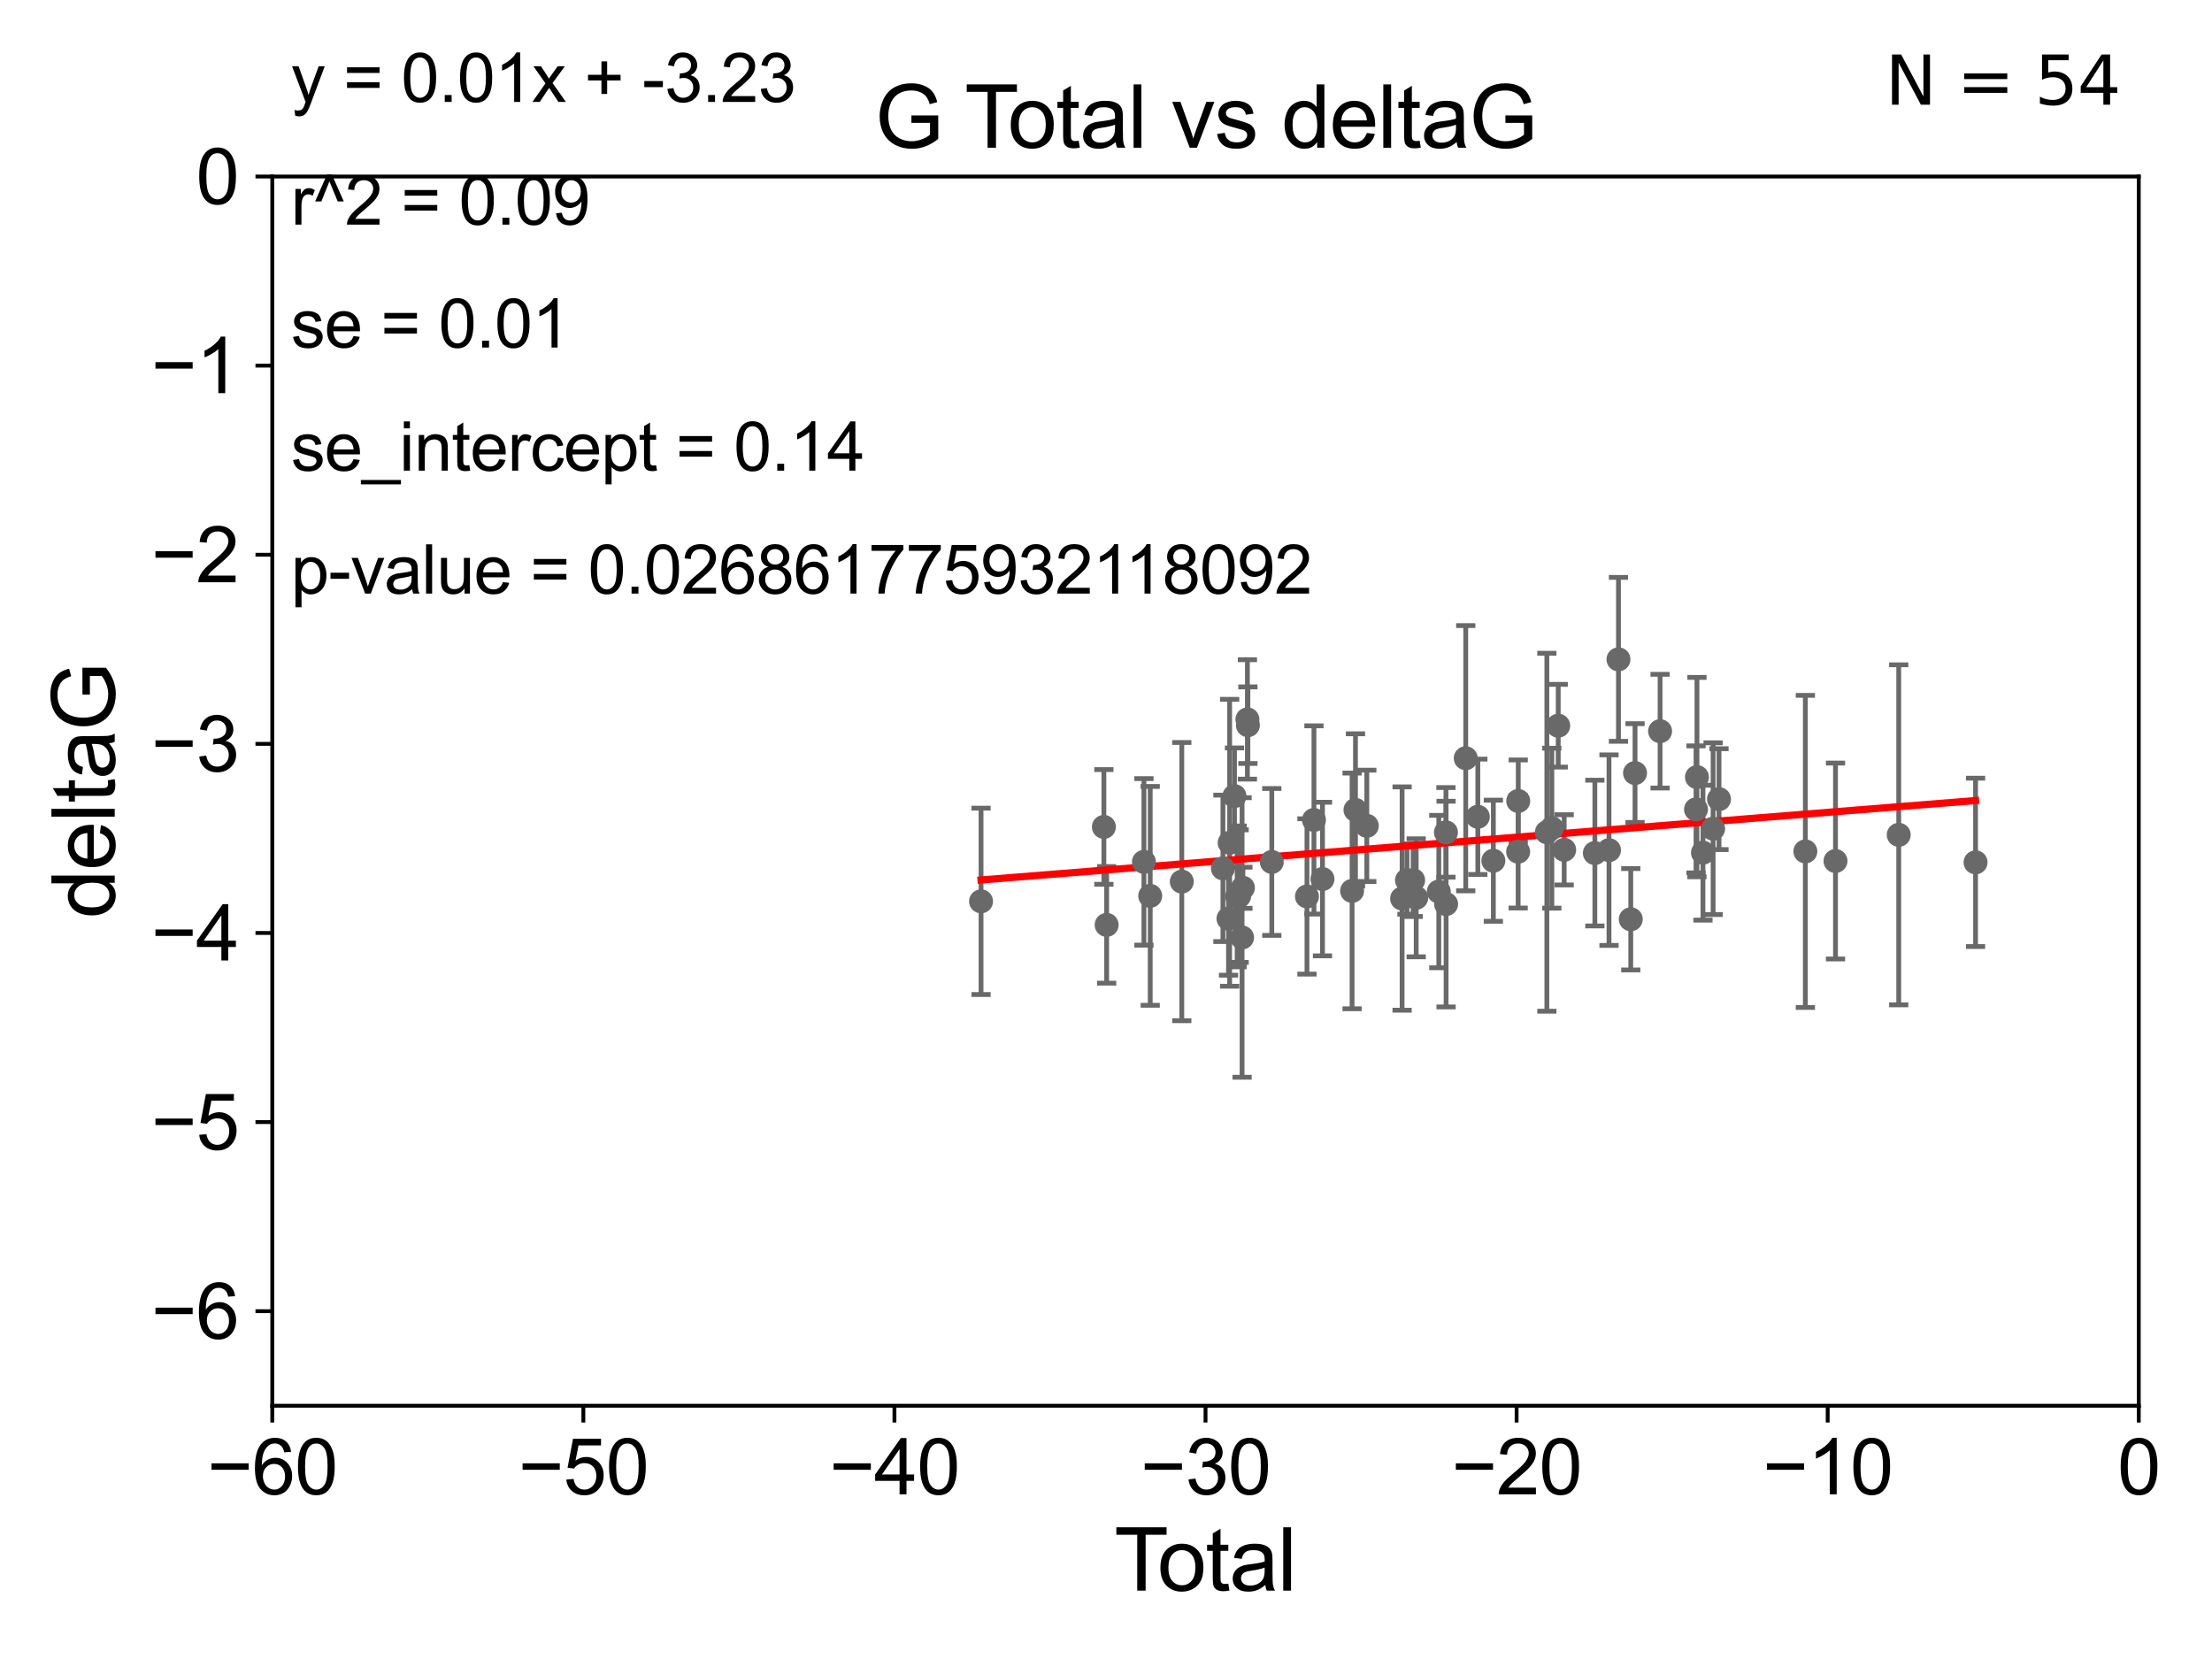 <?xml version="1.0" encoding="utf-8" standalone="no"?>
<!DOCTYPE svg PUBLIC "-//W3C//DTD SVG 1.1//EN"
  "http://www.w3.org/Graphics/SVG/1.1/DTD/svg11.dtd">
<svg xmlns:xlink="http://www.w3.org/1999/xlink" width="460.8pt" height="345.6pt" viewBox="0 0 460.8 345.6" xmlns="http://www.w3.org/2000/svg" version="1.1">
 <defs>
  <style type="text/css">*{stroke-linejoin: round; stroke-linecap: butt}</style>
 </defs>
 <g id="figure_1">
  <g id="patch_1">
   <path d="M 0 345.6 
L 460.8 345.6 
L 460.8 0 
L 0 0 
z
" style="fill: #ffffff"/>
  </g>
  <g id="axes_1">
   <g id="patch_2">
    <path d="M 56.72 292.84 
L 445.545 292.84 
L 445.545 36.775 
L 56.72 36.775 
z
" style="fill: #ffffff"/>
   </g>
   <g id="PathCollection_1">
    <defs>
     <path id="m1740d492c6" d="M 0 1.118 
C 0.297 1.118 0.581 1 0.791 0.791 
C 1 0.581 1.118 0.297 1.118 0 
C 1.118 -0.297 1 -0.581 0.791 -0.791 
C 0.581 -1 0.297 -1.118 0 -1.118 
C -0.297 -1.118 -0.581 -1 -0.791 -0.791 
C -1 -0.581 -1.118 -0.297 -1.118 0 
C -1.118 0.297 -1 0.581 -0.791 0.791 
C -0.581 1 -0.297 1.118 0 1.118 
z
" style="stroke: #696969"/>
    </defs>
    <g clip-path="url(#p1ca3b1aceb)">
     <use xlink:href="#m1740d492c6" x="204.37" y="187.766" style="fill: #696969; stroke: #696969"/>
     <use xlink:href="#m1740d492c6" x="229.96" y="172.264" style="fill: #696969; stroke: #696969"/>
     <use xlink:href="#m1740d492c6" x="230.535" y="192.668" style="fill: #696969; stroke: #696969"/>
     <use xlink:href="#m1740d492c6" x="238.304" y="179.547" style="fill: #696969; stroke: #696969"/>
     <use xlink:href="#m1740d492c6" x="239.612" y="186.627" style="fill: #696969; stroke: #696969"/>
     <use xlink:href="#m1740d492c6" x="246.19" y="183.656" style="fill: #696969; stroke: #696969"/>
     <use xlink:href="#m1740d492c6" x="254.758" y="180.894" style="fill: #696969; stroke: #696969"/>
     <use xlink:href="#m1740d492c6" x="255.922" y="191.362" style="fill: #696969; stroke: #696969"/>
     <use xlink:href="#m1740d492c6" x="256.159" y="175.566" style="fill: #696969; stroke: #696969"/>
     <use xlink:href="#m1740d492c6" x="257.165" y="165.842" style="fill: #696969; stroke: #696969"/>
     <use xlink:href="#m1740d492c6" x="257.72" y="186.741" style="fill: #696969; stroke: #696969"/>
     <use xlink:href="#m1740d492c6" x="258.137" y="186.675" style="fill: #696969; stroke: #696969"/>
     <use xlink:href="#m1740d492c6" x="258.748" y="195.295" style="fill: #696969; stroke: #696969"/>
     <use xlink:href="#m1740d492c6" x="258.923" y="184.94" style="fill: #696969; stroke: #696969"/>
     <use xlink:href="#m1740d492c6" x="259.859" y="149.865" style="fill: #696969; stroke: #696969"/>
     <use xlink:href="#m1740d492c6" x="259.962" y="151.072" style="fill: #696969; stroke: #696969"/>
     <use xlink:href="#m1740d492c6" x="264.938" y="179.561" style="fill: #696969; stroke: #696969"/>
     <use xlink:href="#m1740d492c6" x="272.266" y="186.743" style="fill: #696969; stroke: #696969"/>
     <use xlink:href="#m1740d492c6" x="273.72" y="170.809" style="fill: #696969; stroke: #696969"/>
     <use xlink:href="#m1740d492c6" x="275.498" y="183.121" style="fill: #696969; stroke: #696969"/>
     <use xlink:href="#m1740d492c6" x="281.664" y="185.595" style="fill: #696969; stroke: #696969"/>
     <use xlink:href="#m1740d492c6" x="282.371" y="168.724" style="fill: #696969; stroke: #696969"/>
     <use xlink:href="#m1740d492c6" x="284.732" y="172.036" style="fill: #696969; stroke: #696969"/>
     <use xlink:href="#m1740d492c6" x="292.084" y="187.184" style="fill: #696969; stroke: #696969"/>
     <use xlink:href="#m1740d492c6" x="293.1" y="183.361" style="fill: #696969; stroke: #696969"/>
     <use xlink:href="#m1740d492c6" x="294.386" y="183.361" style="fill: #696969; stroke: #696969"/>
     <use xlink:href="#m1740d492c6" x="295.021" y="187.024" style="fill: #696969; stroke: #696969"/>
     <use xlink:href="#m1740d492c6" x="299.729" y="185.726" style="fill: #696969; stroke: #696969"/>
     <use xlink:href="#m1740d492c6" x="301.216" y="173.397" style="fill: #696969; stroke: #696969"/>
     <use xlink:href="#m1740d492c6" x="301.245" y="188.337" style="fill: #696969; stroke: #696969"/>
     <use xlink:href="#m1740d492c6" x="305.339" y="157.948" style="fill: #696969; stroke: #696969"/>
     <use xlink:href="#m1740d492c6" x="307.86" y="170.152" style="fill: #696969; stroke: #696969"/>
     <use xlink:href="#m1740d492c6" x="311.094" y="179.304" style="fill: #696969; stroke: #696969"/>
     <use xlink:href="#m1740d492c6" x="316.257" y="177.423" style="fill: #696969; stroke: #696969"/>
     <use xlink:href="#m1740d492c6" x="316.277" y="166.859" style="fill: #696969; stroke: #696969"/>
     <use xlink:href="#m1740d492c6" x="322.238" y="173.37" style="fill: #696969; stroke: #696969"/>
     <use xlink:href="#m1740d492c6" x="323.272" y="172.527" style="fill: #696969; stroke: #696969"/>
     <use xlink:href="#m1740d492c6" x="324.607" y="151.181" style="fill: #696969; stroke: #696969"/>
     <use xlink:href="#m1740d492c6" x="325.846" y="177.035" style="fill: #696969; stroke: #696969"/>
     <use xlink:href="#m1740d492c6" x="332.238" y="177.712" style="fill: #696969; stroke: #696969"/>
     <use xlink:href="#m1740d492c6" x="335.186" y="177.103" style="fill: #696969; stroke: #696969"/>
     <use xlink:href="#m1740d492c6" x="337.155" y="137.356" style="fill: #696969; stroke: #696969"/>
     <use xlink:href="#m1740d492c6" x="339.72" y="191.497" style="fill: #696969; stroke: #696969"/>
     <use xlink:href="#m1740d492c6" x="340.607" y="161.044" style="fill: #696969; stroke: #696969"/>
     <use xlink:href="#m1740d492c6" x="345.824" y="152.317" style="fill: #696969; stroke: #696969"/>
     <use xlink:href="#m1740d492c6" x="353.312" y="168.607" style="fill: #696969; stroke: #696969"/>
     <use xlink:href="#m1740d492c6" x="353.506" y="161.883" style="fill: #696969; stroke: #696969"/>
     <use xlink:href="#m1740d492c6" x="354.758" y="177.627" style="fill: #696969; stroke: #696969"/>
     <use xlink:href="#m1740d492c6" x="356.872" y="172.629" style="fill: #696969; stroke: #696969"/>
     <use xlink:href="#m1740d492c6" x="358.1" y="166.478" style="fill: #696969; stroke: #696969"/>
     <use xlink:href="#m1740d492c6" x="376.089" y="177.365" style="fill: #696969; stroke: #696969"/>
     <use xlink:href="#m1740d492c6" x="382.367" y="179.365" style="fill: #696969; stroke: #696969"/>
     <use xlink:href="#m1740d492c6" x="395.54" y="173.908" style="fill: #696969; stroke: #696969"/>
     <use xlink:href="#m1740d492c6" x="411.546" y="179.642" style="fill: #696969; stroke: #696969"/>
    </g>
   </g>
   <g id="matplotlib.axis_1">
    <g id="xtick_1">
     <g id="line2d_1">
      <defs>
       <path id="ma4090d3c32" d="M 0 0 
L 0 3.5 
" style="stroke: #000000; stroke-width: 0.8"/>
      </defs>
      <g>
       <use xlink:href="#ma4090d3c32" x="56.72" y="292.84" style="stroke: #000000; stroke-width: 0.8"/>
      </g>
     </g>
     <g id="text_1">
      <!-- −60 -->
      <g transform="translate(43.15 311.293)scale(0.16 -0.16)">
       <defs>
        <path id="ArialMT-2212" d="M 3381 1997 
L 356 1997 
L 356 2522 
L 3381 2522 
L 3381 1997 
z
" transform="scale(0.016)"/>
        <path id="ArialMT-36" d="M 3184 3459 
L 2625 3416 
Q 2550 3747 2413 3897 
Q 2184 4138 1850 4138 
Q 1581 4138 1378 3988 
Q 1113 3794 959 3422 
Q 806 3050 800 2363 
Q 1003 2672 1297 2822 
Q 1591 2972 1913 2972 
Q 2475 2972 2870 2558 
Q 3266 2144 3266 1488 
Q 3266 1056 3080 686 
Q 2894 316 2569 119 
Q 2244 -78 1831 -78 
Q 1128 -78 684 439 
Q 241 956 241 2144 
Q 241 3472 731 4075 
Q 1159 4600 1884 4600 
Q 2425 4600 2770 4297 
Q 3116 3994 3184 3459 
z
M 888 1484 
Q 888 1194 1011 928 
Q 1134 663 1356 523 
Q 1578 384 1822 384 
Q 2178 384 2434 671 
Q 2691 959 2691 1453 
Q 2691 1928 2437 2201 
Q 2184 2475 1800 2475 
Q 1419 2475 1153 2201 
Q 888 1928 888 1484 
z
" transform="scale(0.016)"/>
        <path id="ArialMT-30" d="M 266 2259 
Q 266 3072 433 3567 
Q 600 4063 929 4331 
Q 1259 4600 1759 4600 
Q 2128 4600 2406 4451 
Q 2684 4303 2865 4023 
Q 3047 3744 3150 3342 
Q 3253 2941 3253 2259 
Q 3253 1453 3087 958 
Q 2922 463 2592 192 
Q 2263 -78 1759 -78 
Q 1097 -78 719 397 
Q 266 969 266 2259 
z
M 844 2259 
Q 844 1131 1108 757 
Q 1372 384 1759 384 
Q 2147 384 2411 759 
Q 2675 1134 2675 2259 
Q 2675 3391 2411 3762 
Q 2147 4134 1753 4134 
Q 1366 4134 1134 3806 
Q 844 3388 844 2259 
z
" transform="scale(0.016)"/>
       </defs>
       <use xlink:href="#ArialMT-2212"/>
       <use xlink:href="#ArialMT-36" x="58.398"/>
       <use xlink:href="#ArialMT-30" x="114.014"/>
      </g>
     </g>
    </g>
    <g id="xtick_2">
     <g id="line2d_2">
      <g>
       <use xlink:href="#ma4090d3c32" x="121.524" y="292.84" style="stroke: #000000; stroke-width: 0.8"/>
      </g>
     </g>
     <g id="text_2">
      <!-- −50 -->
      <g transform="translate(107.954 311.293)scale(0.16 -0.16)">
       <defs>
        <path id="ArialMT-35" d="M 266 1200 
L 856 1250 
Q 922 819 1161 601 
Q 1400 384 1738 384 
Q 2144 384 2425 690 
Q 2706 997 2706 1503 
Q 2706 1984 2436 2262 
Q 2166 2541 1728 2541 
Q 1456 2541 1237 2417 
Q 1019 2294 894 2097 
L 366 2166 
L 809 4519 
L 3088 4519 
L 3088 3981 
L 1259 3981 
L 1013 2750 
Q 1425 3038 1878 3038 
Q 2478 3038 2890 2622 
Q 3303 2206 3303 1553 
Q 3303 931 2941 478 
Q 2500 -78 1738 -78 
Q 1113 -78 717 272 
Q 322 622 266 1200 
z
" transform="scale(0.016)"/>
       </defs>
       <use xlink:href="#ArialMT-2212"/>
       <use xlink:href="#ArialMT-35" x="58.398"/>
       <use xlink:href="#ArialMT-30" x="114.014"/>
      </g>
     </g>
    </g>
    <g id="xtick_3">
     <g id="line2d_3">
      <g>
       <use xlink:href="#ma4090d3c32" x="186.328" y="292.84" style="stroke: #000000; stroke-width: 0.8"/>
      </g>
     </g>
     <g id="text_3">
      <!-- −40 -->
      <g transform="translate(172.758 311.293)scale(0.16 -0.16)">
       <defs>
        <path id="ArialMT-34" d="M 2069 0 
L 2069 1097 
L 81 1097 
L 81 1613 
L 2172 4581 
L 2631 4581 
L 2631 1613 
L 3250 1613 
L 3250 1097 
L 2631 1097 
L 2631 0 
L 2069 0 
z
M 2069 1613 
L 2069 3678 
L 634 1613 
L 2069 1613 
z
" transform="scale(0.016)"/>
       </defs>
       <use xlink:href="#ArialMT-2212"/>
       <use xlink:href="#ArialMT-34" x="58.398"/>
       <use xlink:href="#ArialMT-30" x="114.014"/>
      </g>
     </g>
    </g>
    <g id="xtick_4">
     <g id="line2d_4">
      <g>
       <use xlink:href="#ma4090d3c32" x="251.132" y="292.84" style="stroke: #000000; stroke-width: 0.8"/>
      </g>
     </g>
     <g id="text_4">
      <!-- −30 -->
      <g transform="translate(237.562 311.293)scale(0.16 -0.16)">
       <defs>
        <path id="ArialMT-33" d="M 269 1209 
L 831 1284 
Q 928 806 1161 595 
Q 1394 384 1728 384 
Q 2125 384 2398 659 
Q 2672 934 2672 1341 
Q 2672 1728 2419 1979 
Q 2166 2231 1775 2231 
Q 1616 2231 1378 2169 
L 1441 2663 
Q 1497 2656 1531 2656 
Q 1891 2656 2178 2843 
Q 2466 3031 2466 3422 
Q 2466 3731 2256 3934 
Q 2047 4138 1716 4138 
Q 1388 4138 1169 3931 
Q 950 3725 888 3313 
L 325 3413 
Q 428 3978 793 4289 
Q 1159 4600 1703 4600 
Q 2078 4600 2393 4439 
Q 2709 4278 2876 4000 
Q 3044 3722 3044 3409 
Q 3044 3113 2884 2869 
Q 2725 2625 2413 2481 
Q 2819 2388 3044 2092 
Q 3269 1797 3269 1353 
Q 3269 753 2831 336 
Q 2394 -81 1725 -81 
Q 1122 -81 723 278 
Q 325 638 269 1209 
z
" transform="scale(0.016)"/>
       </defs>
       <use xlink:href="#ArialMT-2212"/>
       <use xlink:href="#ArialMT-33" x="58.398"/>
       <use xlink:href="#ArialMT-30" x="114.014"/>
      </g>
     </g>
    </g>
    <g id="xtick_5">
     <g id="line2d_5">
      <g>
       <use xlink:href="#ma4090d3c32" x="315.937" y="292.84" style="stroke: #000000; stroke-width: 0.8"/>
      </g>
     </g>
     <g id="text_5">
      <!-- −20 -->
      <g transform="translate(302.367 311.293)scale(0.16 -0.16)">
       <defs>
        <path id="ArialMT-32" d="M 3222 541 
L 3222 0 
L 194 0 
Q 188 203 259 391 
Q 375 700 629 1000 
Q 884 1300 1366 1694 
Q 2113 2306 2375 2664 
Q 2638 3022 2638 3341 
Q 2638 3675 2398 3904 
Q 2159 4134 1775 4134 
Q 1369 4134 1125 3890 
Q 881 3647 878 3216 
L 300 3275 
Q 359 3922 746 4261 
Q 1134 4600 1788 4600 
Q 2447 4600 2831 4234 
Q 3216 3869 3216 3328 
Q 3216 3053 3103 2787 
Q 2991 2522 2730 2228 
Q 2469 1934 1863 1422 
Q 1356 997 1212 845 
Q 1069 694 975 541 
L 3222 541 
z
" transform="scale(0.016)"/>
       </defs>
       <use xlink:href="#ArialMT-2212"/>
       <use xlink:href="#ArialMT-32" x="58.398"/>
       <use xlink:href="#ArialMT-30" x="114.014"/>
      </g>
     </g>
    </g>
    <g id="xtick_6">
     <g id="line2d_6">
      <g>
       <use xlink:href="#ma4090d3c32" x="380.741" y="292.84" style="stroke: #000000; stroke-width: 0.8"/>
      </g>
     </g>
     <g id="text_6">
      <!-- −10 -->
      <g transform="translate(367.171 311.293)scale(0.16 -0.16)">
       <defs>
        <path id="ArialMT-31" d="M 2384 0 
L 1822 0 
L 1822 3584 
Q 1619 3391 1289 3197 
Q 959 3003 697 2906 
L 697 3450 
Q 1169 3672 1522 3987 
Q 1875 4303 2022 4600 
L 2384 4600 
L 2384 0 
z
" transform="scale(0.016)"/>
       </defs>
       <use xlink:href="#ArialMT-2212"/>
       <use xlink:href="#ArialMT-31" x="58.398"/>
       <use xlink:href="#ArialMT-30" x="114.014"/>
      </g>
     </g>
    </g>
    <g id="xtick_7">
     <g id="line2d_7">
      <g>
       <use xlink:href="#ma4090d3c32" x="445.545" y="292.84" style="stroke: #000000; stroke-width: 0.8"/>
      </g>
     </g>
     <g id="text_7">
      <!-- 0 -->
      <g transform="translate(441.096 311.293)scale(0.16 -0.16)">
       <use xlink:href="#ArialMT-30"/>
      </g>
     </g>
    </g>
    <g id="text_8">
     <!-- Total -->
     <g transform="translate(232.127 331.357)scale(0.18 -0.18)">
      <defs>
       <path id="ArialMT-54" d="M 1659 0 
L 1659 4041 
L 150 4041 
L 150 4581 
L 3781 4581 
L 3781 4041 
L 2266 4041 
L 2266 0 
L 1659 0 
z
" transform="scale(0.016)"/>
       <path id="ArialMT-6f" d="M 213 1659 
Q 213 2581 725 3025 
Q 1153 3394 1769 3394 
Q 2453 3394 2887 2945 
Q 3322 2497 3322 1706 
Q 3322 1066 3130 698 
Q 2938 331 2570 128 
Q 2203 -75 1769 -75 
Q 1072 -75 642 372 
Q 213 819 213 1659 
z
M 791 1659 
Q 791 1022 1069 705 
Q 1347 388 1769 388 
Q 2188 388 2466 706 
Q 2744 1025 2744 1678 
Q 2744 2294 2464 2611 
Q 2184 2928 1769 2928 
Q 1347 2928 1069 2612 
Q 791 2297 791 1659 
z
" transform="scale(0.016)"/>
       <path id="ArialMT-74" d="M 1650 503 
L 1731 6 
Q 1494 -44 1306 -44 
Q 1000 -44 831 53 
Q 663 150 594 308 
Q 525 466 525 972 
L 525 2881 
L 113 2881 
L 113 3319 
L 525 3319 
L 525 4141 
L 1084 4478 
L 1084 3319 
L 1650 3319 
L 1650 2881 
L 1084 2881 
L 1084 941 
Q 1084 700 1114 631 
Q 1144 563 1211 522 
Q 1278 481 1403 481 
Q 1497 481 1650 503 
z
" transform="scale(0.016)"/>
       <path id="ArialMT-61" d="M 2588 409 
Q 2275 144 1986 34 
Q 1697 -75 1366 -75 
Q 819 -75 525 192 
Q 231 459 231 875 
Q 231 1119 342 1320 
Q 453 1522 633 1644 
Q 813 1766 1038 1828 
Q 1203 1872 1538 1913 
Q 2219 1994 2541 2106 
Q 2544 2222 2544 2253 
Q 2544 2597 2384 2738 
Q 2169 2928 1744 2928 
Q 1347 2928 1158 2789 
Q 969 2650 878 2297 
L 328 2372 
Q 403 2725 575 2942 
Q 747 3159 1072 3276 
Q 1397 3394 1825 3394 
Q 2250 3394 2515 3294 
Q 2781 3194 2906 3042 
Q 3031 2891 3081 2659 
Q 3109 2516 3109 2141 
L 3109 1391 
Q 3109 606 3145 398 
Q 3181 191 3288 0 
L 2700 0 
Q 2613 175 2588 409 
z
M 2541 1666 
Q 2234 1541 1622 1453 
Q 1275 1403 1131 1340 
Q 988 1278 909 1158 
Q 831 1038 831 891 
Q 831 666 1001 516 
Q 1172 366 1500 366 
Q 1825 366 2078 508 
Q 2331 650 2450 897 
Q 2541 1088 2541 1459 
L 2541 1666 
z
" transform="scale(0.016)"/>
       <path id="ArialMT-6c" d="M 409 0 
L 409 4581 
L 972 4581 
L 972 0 
L 409 0 
z
" transform="scale(0.016)"/>
      </defs>
      <use xlink:href="#ArialMT-54"/>
      <use xlink:href="#ArialMT-6f" x="49.959"/>
      <use xlink:href="#ArialMT-74" x="105.574"/>
      <use xlink:href="#ArialMT-61" x="133.357"/>
      <use xlink:href="#ArialMT-6c" x="188.973"/>
     </g>
    </g>
   </g>
   <g id="matplotlib.axis_2">
    <g id="ytick_1">
     <g id="line2d_8">
      <defs>
       <path id="mf9caefcd6a" d="M 0 0 
L -3.5 0 
" style="stroke: #000000; stroke-width: 0.8"/>
      </defs>
      <g>
       <use xlink:href="#mf9caefcd6a" x="56.72" y="273.143" style="stroke: #000000; stroke-width: 0.8"/>
      </g>
     </g>
     <g id="text_9">
      <!-- −6 -->
      <g transform="translate(31.477 278.869)scale(0.16 -0.16)">
       <use xlink:href="#ArialMT-2212"/>
       <use xlink:href="#ArialMT-36" x="58.398"/>
      </g>
     </g>
    </g>
    <g id="ytick_2">
     <g id="line2d_9">
      <g>
       <use xlink:href="#mf9caefcd6a" x="56.72" y="233.748" style="stroke: #000000; stroke-width: 0.8"/>
      </g>
     </g>
     <g id="text_10">
      <!-- −5 -->
      <g transform="translate(31.477 239.474)scale(0.16 -0.16)">
       <use xlink:href="#ArialMT-2212"/>
       <use xlink:href="#ArialMT-35" x="58.398"/>
      </g>
     </g>
    </g>
    <g id="ytick_3">
     <g id="line2d_10">
      <g>
       <use xlink:href="#mf9caefcd6a" x="56.72" y="194.353" style="stroke: #000000; stroke-width: 0.8"/>
      </g>
     </g>
     <g id="text_11">
      <!-- −4 -->
      <g transform="translate(31.477 200.08)scale(0.16 -0.16)">
       <use xlink:href="#ArialMT-2212"/>
       <use xlink:href="#ArialMT-34" x="58.398"/>
      </g>
     </g>
    </g>
    <g id="ytick_4">
     <g id="line2d_11">
      <g>
       <use xlink:href="#mf9caefcd6a" x="56.72" y="154.959" style="stroke: #000000; stroke-width: 0.8"/>
      </g>
     </g>
     <g id="text_12">
      <!-- −3 -->
      <g transform="translate(31.477 160.685)scale(0.16 -0.16)">
       <use xlink:href="#ArialMT-2212"/>
       <use xlink:href="#ArialMT-33" x="58.398"/>
      </g>
     </g>
    </g>
    <g id="ytick_5">
     <g id="line2d_12">
      <g>
       <use xlink:href="#mf9caefcd6a" x="56.72" y="115.564" style="stroke: #000000; stroke-width: 0.8"/>
      </g>
     </g>
     <g id="text_13">
      <!-- −2 -->
      <g transform="translate(31.477 121.29)scale(0.16 -0.16)">
       <use xlink:href="#ArialMT-2212"/>
       <use xlink:href="#ArialMT-32" x="58.398"/>
      </g>
     </g>
    </g>
    <g id="ytick_6">
     <g id="line2d_13">
      <g>
       <use xlink:href="#mf9caefcd6a" x="56.72" y="76.17" style="stroke: #000000; stroke-width: 0.8"/>
      </g>
     </g>
     <g id="text_14">
      <!-- −1 -->
      <g transform="translate(31.477 81.896)scale(0.16 -0.16)">
       <use xlink:href="#ArialMT-2212"/>
       <use xlink:href="#ArialMT-31" x="58.398"/>
      </g>
     </g>
    </g>
    <g id="ytick_7">
     <g id="line2d_14">
      <g>
       <use xlink:href="#mf9caefcd6a" x="56.72" y="36.775" style="stroke: #000000; stroke-width: 0.8"/>
      </g>
     </g>
     <g id="text_15">
      <!-- 0 -->
      <g transform="translate(40.822 42.501)scale(0.16 -0.16)">
       <use xlink:href="#ArialMT-30"/>
      </g>
     </g>
    </g>
    <g id="text_16">
     <!-- deltaG -->
     <g transform="translate(23.9 191.322)rotate(-90)scale(0.18 -0.18)">
      <defs>
       <path id="ArialMT-64" d="M 2575 0 
L 2575 419 
Q 2259 -75 1647 -75 
Q 1250 -75 917 144 
Q 584 363 401 755 
Q 219 1147 219 1656 
Q 219 2153 384 2558 
Q 550 2963 881 3178 
Q 1213 3394 1622 3394 
Q 1922 3394 2156 3267 
Q 2391 3141 2538 2938 
L 2538 4581 
L 3097 4581 
L 3097 0 
L 2575 0 
z
M 797 1656 
Q 797 1019 1065 703 
Q 1334 388 1700 388 
Q 2069 388 2326 689 
Q 2584 991 2584 1609 
Q 2584 2291 2321 2609 
Q 2059 2928 1675 2928 
Q 1300 2928 1048 2622 
Q 797 2316 797 1656 
z
" transform="scale(0.016)"/>
       <path id="ArialMT-65" d="M 2694 1069 
L 3275 997 
Q 3138 488 2766 206 
Q 2394 -75 1816 -75 
Q 1088 -75 661 373 
Q 234 822 234 1631 
Q 234 2469 665 2931 
Q 1097 3394 1784 3394 
Q 2450 3394 2872 2941 
Q 3294 2488 3294 1666 
Q 3294 1616 3291 1516 
L 816 1516 
Q 847 969 1125 678 
Q 1403 388 1819 388 
Q 2128 388 2347 550 
Q 2566 713 2694 1069 
z
M 847 1978 
L 2700 1978 
Q 2663 2397 2488 2606 
Q 2219 2931 1791 2931 
Q 1403 2931 1139 2672 
Q 875 2413 847 1978 
z
" transform="scale(0.016)"/>
       <path id="ArialMT-47" d="M 2638 1797 
L 2638 2334 
L 4578 2338 
L 4578 638 
Q 4131 281 3656 101 
Q 3181 -78 2681 -78 
Q 2006 -78 1454 211 
Q 903 500 622 1047 
Q 341 1594 341 2269 
Q 341 2938 620 3517 
Q 900 4097 1425 4378 
Q 1950 4659 2634 4659 
Q 3131 4659 3532 4498 
Q 3934 4338 4162 4050 
Q 4391 3763 4509 3300 
L 3963 3150 
Q 3859 3500 3706 3700 
Q 3553 3900 3268 4020 
Q 2984 4141 2638 4141 
Q 2222 4141 1919 4014 
Q 1616 3888 1430 3681 
Q 1244 3475 1141 3228 
Q 966 2803 966 2306 
Q 966 1694 1177 1281 
Q 1388 869 1791 669 
Q 2194 469 2647 469 
Q 3041 469 3416 620 
Q 3791 772 3984 944 
L 3984 1797 
L 2638 1797 
z
" transform="scale(0.016)"/>
      </defs>
      <use xlink:href="#ArialMT-64"/>
      <use xlink:href="#ArialMT-65" x="55.615"/>
      <use xlink:href="#ArialMT-6c" x="111.23"/>
      <use xlink:href="#ArialMT-74" x="133.447"/>
      <use xlink:href="#ArialMT-61" x="161.23"/>
      <use xlink:href="#ArialMT-47" x="216.846"/>
     </g>
    </g>
   </g>
   <g id="LineCollection_1">
    <path d="M 204.37 207.177 
L 204.37 168.355 
" clip-path="url(#p1ca3b1aceb)" style="fill: none; stroke: #696969"/>
    <path d="M 229.96 184.214 
L 229.96 160.315 
" clip-path="url(#p1ca3b1aceb)" style="fill: none; stroke: #696969"/>
    <path d="M 230.535 204.811 
L 230.535 180.525 
" clip-path="url(#p1ca3b1aceb)" style="fill: none; stroke: #696969"/>
    <path d="M 238.304 196.891 
L 238.304 162.203 
" clip-path="url(#p1ca3b1aceb)" style="fill: none; stroke: #696969"/>
    <path d="M 239.612 209.422 
L 239.612 163.832 
" clip-path="url(#p1ca3b1aceb)" style="fill: none; stroke: #696969"/>
    <path d="M 246.19 212.633 
L 246.19 154.679 
" clip-path="url(#p1ca3b1aceb)" style="fill: none; stroke: #696969"/>
    <path d="M 254.758 196.15 
L 254.758 165.638 
" clip-path="url(#p1ca3b1aceb)" style="fill: none; stroke: #696969"/>
    <path d="M 255.922 203.155 
L 255.922 179.569 
" clip-path="url(#p1ca3b1aceb)" style="fill: none; stroke: #696969"/>
    <path d="M 256.159 205.447 
L 256.159 145.685 
" clip-path="url(#p1ca3b1aceb)" style="fill: none; stroke: #696969"/>
    <path d="M 257.165 175.881 
L 257.165 155.804 
" clip-path="url(#p1ca3b1aceb)" style="fill: none; stroke: #696969"/>
    <path d="M 257.72 201.422 
L 257.72 172.061 
" clip-path="url(#p1ca3b1aceb)" style="fill: none; stroke: #696969"/>
    <path d="M 258.137 200.482 
L 258.137 172.868 
" clip-path="url(#p1ca3b1aceb)" style="fill: none; stroke: #696969"/>
    <path d="M 258.748 224.411 
L 258.748 166.18 
" clip-path="url(#p1ca3b1aceb)" style="fill: none; stroke: #696969"/>
    <path d="M 258.923 189.225 
L 258.923 180.655 
" clip-path="url(#p1ca3b1aceb)" style="fill: none; stroke: #696969"/>
    <path d="M 259.859 162.303 
L 259.859 137.427 
" clip-path="url(#p1ca3b1aceb)" style="fill: none; stroke: #696969"/>
    <path d="M 259.962 159.052 
L 259.962 143.092 
" clip-path="url(#p1ca3b1aceb)" style="fill: none; stroke: #696969"/>
    <path d="M 264.938 194.86 
L 264.938 164.263 
" clip-path="url(#p1ca3b1aceb)" style="fill: none; stroke: #696969"/>
    <path d="M 272.266 202.923 
L 272.266 170.563 
" clip-path="url(#p1ca3b1aceb)" style="fill: none; stroke: #696969"/>
    <path d="M 273.72 190.416 
L 273.72 151.203 
" clip-path="url(#p1ca3b1aceb)" style="fill: none; stroke: #696969"/>
    <path d="M 275.498 199.12 
L 275.498 167.123 
" clip-path="url(#p1ca3b1aceb)" style="fill: none; stroke: #696969"/>
    <path d="M 281.664 210.144 
L 281.664 161.047 
" clip-path="url(#p1ca3b1aceb)" style="fill: none; stroke: #696969"/>
    <path d="M 282.371 184.584 
L 282.371 152.864 
" clip-path="url(#p1ca3b1aceb)" style="fill: none; stroke: #696969"/>
    <path d="M 284.732 183.631 
L 284.732 160.441 
" clip-path="url(#p1ca3b1aceb)" style="fill: none; stroke: #696969"/>
    <path d="M 292.084 210.444 
L 292.084 163.924 
" clip-path="url(#p1ca3b1aceb)" style="fill: none; stroke: #696969"/>
    <path d="M 293.1 190.447 
L 293.1 176.274 
" clip-path="url(#p1ca3b1aceb)" style="fill: none; stroke: #696969"/>
    <path d="M 294.386 190.918 
L 294.386 175.804 
" clip-path="url(#p1ca3b1aceb)" style="fill: none; stroke: #696969"/>
    <path d="M 295.021 199.324 
L 295.021 174.725 
" clip-path="url(#p1ca3b1aceb)" style="fill: none; stroke: #696969"/>
    <path d="M 299.729 201.602 
L 299.729 169.849 
" clip-path="url(#p1ca3b1aceb)" style="fill: none; stroke: #696969"/>
    <path d="M 301.216 182.729 
L 301.216 164.065 
" clip-path="url(#p1ca3b1aceb)" style="fill: none; stroke: #696969"/>
    <path d="M 301.245 209.758 
L 301.245 166.916 
" clip-path="url(#p1ca3b1aceb)" style="fill: none; stroke: #696969"/>
    <path d="M 305.339 185.574 
L 305.339 130.321 
" clip-path="url(#p1ca3b1aceb)" style="fill: none; stroke: #696969"/>
    <path d="M 307.86 182.166 
L 307.86 158.137 
" clip-path="url(#p1ca3b1aceb)" style="fill: none; stroke: #696969"/>
    <path d="M 311.094 191.921 
L 311.094 166.688 
" clip-path="url(#p1ca3b1aceb)" style="fill: none; stroke: #696969"/>
    <path d="M 316.257 189.152 
L 316.257 165.694 
" clip-path="url(#p1ca3b1aceb)" style="fill: none; stroke: #696969"/>
    <path d="M 316.277 175.403 
L 316.277 158.316 
" clip-path="url(#p1ca3b1aceb)" style="fill: none; stroke: #696969"/>
    <path d="M 322.238 210.653 
L 322.238 136.087 
" clip-path="url(#p1ca3b1aceb)" style="fill: none; stroke: #696969"/>
    <path d="M 323.272 189.186 
L 323.272 155.867 
" clip-path="url(#p1ca3b1aceb)" style="fill: none; stroke: #696969"/>
    <path d="M 324.607 159.797 
L 324.607 142.564 
" clip-path="url(#p1ca3b1aceb)" style="fill: none; stroke: #696969"/>
    <path d="M 325.846 184.347 
L 325.846 169.723 
" clip-path="url(#p1ca3b1aceb)" style="fill: none; stroke: #696969"/>
    <path d="M 332.238 192.894 
L 332.238 162.53 
" clip-path="url(#p1ca3b1aceb)" style="fill: none; stroke: #696969"/>
    <path d="M 335.186 196.949 
L 335.186 157.257 
" clip-path="url(#p1ca3b1aceb)" style="fill: none; stroke: #696969"/>
    <path d="M 337.155 154.429 
L 337.155 120.283 
" clip-path="url(#p1ca3b1aceb)" style="fill: none; stroke: #696969"/>
    <path d="M 339.72 202.055 
L 339.72 180.939 
" clip-path="url(#p1ca3b1aceb)" style="fill: none; stroke: #696969"/>
    <path d="M 340.607 171.332 
L 340.607 150.755 
" clip-path="url(#p1ca3b1aceb)" style="fill: none; stroke: #696969"/>
    <path d="M 345.824 164.165 
L 345.824 140.47 
" clip-path="url(#p1ca3b1aceb)" style="fill: none; stroke: #696969"/>
    <path d="M 353.312 181.833 
L 353.312 155.381 
" clip-path="url(#p1ca3b1aceb)" style="fill: none; stroke: #696969"/>
    <path d="M 353.506 182.651 
L 353.506 141.115 
" clip-path="url(#p1ca3b1aceb)" style="fill: none; stroke: #696969"/>
    <path d="M 354.758 191.679 
L 354.758 163.576 
" clip-path="url(#p1ca3b1aceb)" style="fill: none; stroke: #696969"/>
    <path d="M 356.872 190.515 
L 356.872 154.744 
" clip-path="url(#p1ca3b1aceb)" style="fill: none; stroke: #696969"/>
    <path d="M 358.1 176.985 
L 358.1 155.97 
" clip-path="url(#p1ca3b1aceb)" style="fill: none; stroke: #696969"/>
    <path d="M 376.089 209.872 
L 376.089 144.859 
" clip-path="url(#p1ca3b1aceb)" style="fill: none; stroke: #696969"/>
    <path d="M 382.367 199.772 
L 382.367 158.959 
" clip-path="url(#p1ca3b1aceb)" style="fill: none; stroke: #696969"/>
    <path d="M 395.54 209.327 
L 395.54 138.489 
" clip-path="url(#p1ca3b1aceb)" style="fill: none; stroke: #696969"/>
    <path d="M 411.546 197.176 
L 411.546 162.108 
" clip-path="url(#p1ca3b1aceb)" style="fill: none; stroke: #696969"/>
   </g>
   <g id="line2d_15">
    <defs>
     <path id="md96654627c" d="M 2 0 
L -2 -0 
" style="stroke: #696969"/>
    </defs>
    <g clip-path="url(#p1ca3b1aceb)">
     <use xlink:href="#md96654627c" x="204.37" y="207.177" style="fill: #696969; stroke: #696969"/>
     <use xlink:href="#md96654627c" x="229.96" y="184.214" style="fill: #696969; stroke: #696969"/>
     <use xlink:href="#md96654627c" x="230.535" y="204.811" style="fill: #696969; stroke: #696969"/>
     <use xlink:href="#md96654627c" x="238.304" y="196.891" style="fill: #696969; stroke: #696969"/>
     <use xlink:href="#md96654627c" x="239.612" y="209.422" style="fill: #696969; stroke: #696969"/>
     <use xlink:href="#md96654627c" x="246.19" y="212.633" style="fill: #696969; stroke: #696969"/>
     <use xlink:href="#md96654627c" x="254.758" y="196.15" style="fill: #696969; stroke: #696969"/>
     <use xlink:href="#md96654627c" x="255.922" y="203.155" style="fill: #696969; stroke: #696969"/>
     <use xlink:href="#md96654627c" x="256.159" y="205.447" style="fill: #696969; stroke: #696969"/>
     <use xlink:href="#md96654627c" x="257.165" y="175.881" style="fill: #696969; stroke: #696969"/>
     <use xlink:href="#md96654627c" x="257.72" y="201.422" style="fill: #696969; stroke: #696969"/>
     <use xlink:href="#md96654627c" x="258.137" y="200.482" style="fill: #696969; stroke: #696969"/>
     <use xlink:href="#md96654627c" x="258.748" y="224.411" style="fill: #696969; stroke: #696969"/>
     <use xlink:href="#md96654627c" x="258.923" y="189.225" style="fill: #696969; stroke: #696969"/>
     <use xlink:href="#md96654627c" x="259.859" y="162.303" style="fill: #696969; stroke: #696969"/>
     <use xlink:href="#md96654627c" x="259.962" y="159.052" style="fill: #696969; stroke: #696969"/>
     <use xlink:href="#md96654627c" x="264.938" y="194.86" style="fill: #696969; stroke: #696969"/>
     <use xlink:href="#md96654627c" x="272.266" y="202.923" style="fill: #696969; stroke: #696969"/>
     <use xlink:href="#md96654627c" x="273.72" y="190.416" style="fill: #696969; stroke: #696969"/>
     <use xlink:href="#md96654627c" x="275.498" y="199.12" style="fill: #696969; stroke: #696969"/>
     <use xlink:href="#md96654627c" x="281.664" y="210.144" style="fill: #696969; stroke: #696969"/>
     <use xlink:href="#md96654627c" x="282.371" y="184.584" style="fill: #696969; stroke: #696969"/>
     <use xlink:href="#md96654627c" x="284.732" y="183.631" style="fill: #696969; stroke: #696969"/>
     <use xlink:href="#md96654627c" x="292.084" y="210.444" style="fill: #696969; stroke: #696969"/>
     <use xlink:href="#md96654627c" x="293.1" y="190.447" style="fill: #696969; stroke: #696969"/>
     <use xlink:href="#md96654627c" x="294.386" y="190.918" style="fill: #696969; stroke: #696969"/>
     <use xlink:href="#md96654627c" x="295.021" y="199.324" style="fill: #696969; stroke: #696969"/>
     <use xlink:href="#md96654627c" x="299.729" y="201.602" style="fill: #696969; stroke: #696969"/>
     <use xlink:href="#md96654627c" x="301.216" y="182.729" style="fill: #696969; stroke: #696969"/>
     <use xlink:href="#md96654627c" x="301.245" y="209.758" style="fill: #696969; stroke: #696969"/>
     <use xlink:href="#md96654627c" x="305.339" y="185.574" style="fill: #696969; stroke: #696969"/>
     <use xlink:href="#md96654627c" x="307.86" y="182.166" style="fill: #696969; stroke: #696969"/>
     <use xlink:href="#md96654627c" x="311.094" y="191.921" style="fill: #696969; stroke: #696969"/>
     <use xlink:href="#md96654627c" x="316.257" y="189.152" style="fill: #696969; stroke: #696969"/>
     <use xlink:href="#md96654627c" x="316.277" y="175.403" style="fill: #696969; stroke: #696969"/>
     <use xlink:href="#md96654627c" x="322.238" y="210.653" style="fill: #696969; stroke: #696969"/>
     <use xlink:href="#md96654627c" x="323.272" y="189.186" style="fill: #696969; stroke: #696969"/>
     <use xlink:href="#md96654627c" x="324.607" y="159.797" style="fill: #696969; stroke: #696969"/>
     <use xlink:href="#md96654627c" x="325.846" y="184.347" style="fill: #696969; stroke: #696969"/>
     <use xlink:href="#md96654627c" x="332.238" y="192.894" style="fill: #696969; stroke: #696969"/>
     <use xlink:href="#md96654627c" x="335.186" y="196.949" style="fill: #696969; stroke: #696969"/>
     <use xlink:href="#md96654627c" x="337.155" y="154.429" style="fill: #696969; stroke: #696969"/>
     <use xlink:href="#md96654627c" x="339.72" y="202.055" style="fill: #696969; stroke: #696969"/>
     <use xlink:href="#md96654627c" x="340.607" y="171.332" style="fill: #696969; stroke: #696969"/>
     <use xlink:href="#md96654627c" x="345.824" y="164.165" style="fill: #696969; stroke: #696969"/>
     <use xlink:href="#md96654627c" x="353.312" y="181.833" style="fill: #696969; stroke: #696969"/>
     <use xlink:href="#md96654627c" x="353.506" y="182.651" style="fill: #696969; stroke: #696969"/>
     <use xlink:href="#md96654627c" x="354.758" y="191.679" style="fill: #696969; stroke: #696969"/>
     <use xlink:href="#md96654627c" x="356.872" y="190.515" style="fill: #696969; stroke: #696969"/>
     <use xlink:href="#md96654627c" x="358.1" y="176.985" style="fill: #696969; stroke: #696969"/>
     <use xlink:href="#md96654627c" x="376.089" y="209.872" style="fill: #696969; stroke: #696969"/>
     <use xlink:href="#md96654627c" x="382.367" y="199.772" style="fill: #696969; stroke: #696969"/>
     <use xlink:href="#md96654627c" x="395.54" y="209.327" style="fill: #696969; stroke: #696969"/>
     <use xlink:href="#md96654627c" x="411.546" y="197.176" style="fill: #696969; stroke: #696969"/>
    </g>
   </g>
   <g id="line2d_16">
    <g clip-path="url(#p1ca3b1aceb)">
     <use xlink:href="#md96654627c" x="204.37" y="168.355" style="fill: #696969; stroke: #696969"/>
     <use xlink:href="#md96654627c" x="229.96" y="160.315" style="fill: #696969; stroke: #696969"/>
     <use xlink:href="#md96654627c" x="230.535" y="180.525" style="fill: #696969; stroke: #696969"/>
     <use xlink:href="#md96654627c" x="238.304" y="162.203" style="fill: #696969; stroke: #696969"/>
     <use xlink:href="#md96654627c" x="239.612" y="163.832" style="fill: #696969; stroke: #696969"/>
     <use xlink:href="#md96654627c" x="246.19" y="154.679" style="fill: #696969; stroke: #696969"/>
     <use xlink:href="#md96654627c" x="254.758" y="165.638" style="fill: #696969; stroke: #696969"/>
     <use xlink:href="#md96654627c" x="255.922" y="179.569" style="fill: #696969; stroke: #696969"/>
     <use xlink:href="#md96654627c" x="256.159" y="145.685" style="fill: #696969; stroke: #696969"/>
     <use xlink:href="#md96654627c" x="257.165" y="155.804" style="fill: #696969; stroke: #696969"/>
     <use xlink:href="#md96654627c" x="257.72" y="172.061" style="fill: #696969; stroke: #696969"/>
     <use xlink:href="#md96654627c" x="258.137" y="172.868" style="fill: #696969; stroke: #696969"/>
     <use xlink:href="#md96654627c" x="258.748" y="166.18" style="fill: #696969; stroke: #696969"/>
     <use xlink:href="#md96654627c" x="258.923" y="180.655" style="fill: #696969; stroke: #696969"/>
     <use xlink:href="#md96654627c" x="259.859" y="137.427" style="fill: #696969; stroke: #696969"/>
     <use xlink:href="#md96654627c" x="259.962" y="143.092" style="fill: #696969; stroke: #696969"/>
     <use xlink:href="#md96654627c" x="264.938" y="164.263" style="fill: #696969; stroke: #696969"/>
     <use xlink:href="#md96654627c" x="272.266" y="170.563" style="fill: #696969; stroke: #696969"/>
     <use xlink:href="#md96654627c" x="273.72" y="151.203" style="fill: #696969; stroke: #696969"/>
     <use xlink:href="#md96654627c" x="275.498" y="167.123" style="fill: #696969; stroke: #696969"/>
     <use xlink:href="#md96654627c" x="281.664" y="161.047" style="fill: #696969; stroke: #696969"/>
     <use xlink:href="#md96654627c" x="282.371" y="152.864" style="fill: #696969; stroke: #696969"/>
     <use xlink:href="#md96654627c" x="284.732" y="160.441" style="fill: #696969; stroke: #696969"/>
     <use xlink:href="#md96654627c" x="292.084" y="163.924" style="fill: #696969; stroke: #696969"/>
     <use xlink:href="#md96654627c" x="293.1" y="176.274" style="fill: #696969; stroke: #696969"/>
     <use xlink:href="#md96654627c" x="294.386" y="175.804" style="fill: #696969; stroke: #696969"/>
     <use xlink:href="#md96654627c" x="295.021" y="174.725" style="fill: #696969; stroke: #696969"/>
     <use xlink:href="#md96654627c" x="299.729" y="169.849" style="fill: #696969; stroke: #696969"/>
     <use xlink:href="#md96654627c" x="301.216" y="164.065" style="fill: #696969; stroke: #696969"/>
     <use xlink:href="#md96654627c" x="301.245" y="166.916" style="fill: #696969; stroke: #696969"/>
     <use xlink:href="#md96654627c" x="305.339" y="130.321" style="fill: #696969; stroke: #696969"/>
     <use xlink:href="#md96654627c" x="307.86" y="158.137" style="fill: #696969; stroke: #696969"/>
     <use xlink:href="#md96654627c" x="311.094" y="166.688" style="fill: #696969; stroke: #696969"/>
     <use xlink:href="#md96654627c" x="316.257" y="165.694" style="fill: #696969; stroke: #696969"/>
     <use xlink:href="#md96654627c" x="316.277" y="158.316" style="fill: #696969; stroke: #696969"/>
     <use xlink:href="#md96654627c" x="322.238" y="136.087" style="fill: #696969; stroke: #696969"/>
     <use xlink:href="#md96654627c" x="323.272" y="155.867" style="fill: #696969; stroke: #696969"/>
     <use xlink:href="#md96654627c" x="324.607" y="142.564" style="fill: #696969; stroke: #696969"/>
     <use xlink:href="#md96654627c" x="325.846" y="169.723" style="fill: #696969; stroke: #696969"/>
     <use xlink:href="#md96654627c" x="332.238" y="162.53" style="fill: #696969; stroke: #696969"/>
     <use xlink:href="#md96654627c" x="335.186" y="157.257" style="fill: #696969; stroke: #696969"/>
     <use xlink:href="#md96654627c" x="337.155" y="120.283" style="fill: #696969; stroke: #696969"/>
     <use xlink:href="#md96654627c" x="339.72" y="180.939" style="fill: #696969; stroke: #696969"/>
     <use xlink:href="#md96654627c" x="340.607" y="150.755" style="fill: #696969; stroke: #696969"/>
     <use xlink:href="#md96654627c" x="345.824" y="140.47" style="fill: #696969; stroke: #696969"/>
     <use xlink:href="#md96654627c" x="353.312" y="155.381" style="fill: #696969; stroke: #696969"/>
     <use xlink:href="#md96654627c" x="353.506" y="141.115" style="fill: #696969; stroke: #696969"/>
     <use xlink:href="#md96654627c" x="354.758" y="163.576" style="fill: #696969; stroke: #696969"/>
     <use xlink:href="#md96654627c" x="356.872" y="154.744" style="fill: #696969; stroke: #696969"/>
     <use xlink:href="#md96654627c" x="358.1" y="155.97" style="fill: #696969; stroke: #696969"/>
     <use xlink:href="#md96654627c" x="376.089" y="144.859" style="fill: #696969; stroke: #696969"/>
     <use xlink:href="#md96654627c" x="382.367" y="158.959" style="fill: #696969; stroke: #696969"/>
     <use xlink:href="#md96654627c" x="395.54" y="138.489" style="fill: #696969; stroke: #696969"/>
     <use xlink:href="#md96654627c" x="411.546" y="162.108" style="fill: #696969; stroke: #696969"/>
    </g>
   </g>
   <g id="line2d_17">
    <path d="M 204.37 183.311 
L 229.96 181.267 
L 230.535 181.221 
L 238.304 180.601 
L 239.612 180.496 
L 246.19 179.971 
L 254.758 179.287 
L 255.922 179.194 
L 256.159 179.175 
L 257.165 179.095 
L 257.72 179.05 
L 258.137 179.017 
L 258.748 178.968 
L 258.923 178.954 
L 259.859 178.88 
L 259.962 178.871 
L 264.938 178.474 
L 272.266 177.889 
L 273.72 177.773 
L 275.498 177.631 
L 281.664 177.138 
L 282.371 177.082 
L 284.732 176.893 
L 292.084 176.306 
L 293.1 176.225 
L 294.386 176.122 
L 295.021 176.072 
L 299.729 175.696 
L 301.216 175.577 
L 301.245 175.575 
L 305.339 175.248 
L 307.86 175.046 
L 311.094 174.788 
L 316.257 174.376 
L 316.277 174.374 
L 322.238 173.898 
L 323.272 173.816 
L 324.607 173.709 
L 325.846 173.61 
L 332.238 173.1 
L 335.186 172.864 
L 337.155 172.707 
L 339.72 172.502 
L 340.607 172.432 
L 345.824 172.015 
L 353.312 171.417 
L 353.506 171.402 
L 354.758 171.301 
L 356.872 171.133 
L 358.1 171.035 
L 376.089 169.598 
L 382.367 169.097 
L 395.54 168.045 
L 411.546 166.767 
" clip-path="url(#p1ca3b1aceb)" style="fill: none; stroke: #ff0000; stroke-width: 1.5; stroke-linecap: square"/>
   </g>
   <g id="line2d_18">
    <defs>
     <path id="mb1cdc8bbee" d="M 0 2 
C 0.53 2 1.039 1.789 1.414 1.414 
C 1.789 1.039 2 0.53 2 0 
C 2 -0.53 1.789 -1.039 1.414 -1.414 
C 1.039 -1.789 0.53 -2 0 -2 
C -0.53 -2 -1.039 -1.789 -1.414 -1.414 
C -1.789 -1.039 -2 -0.53 -2 0 
C -2 0.53 -1.789 1.039 -1.414 1.414 
C -1.039 1.789 -0.53 2 0 2 
z
" style="stroke: #696969"/>
    </defs>
    <g clip-path="url(#p1ca3b1aceb)">
     <use xlink:href="#mb1cdc8bbee" x="204.37" y="187.766" style="fill: #696969; stroke: #696969"/>
     <use xlink:href="#mb1cdc8bbee" x="229.96" y="172.264" style="fill: #696969; stroke: #696969"/>
     <use xlink:href="#mb1cdc8bbee" x="230.535" y="192.668" style="fill: #696969; stroke: #696969"/>
     <use xlink:href="#mb1cdc8bbee" x="238.304" y="179.547" style="fill: #696969; stroke: #696969"/>
     <use xlink:href="#mb1cdc8bbee" x="239.612" y="186.627" style="fill: #696969; stroke: #696969"/>
     <use xlink:href="#mb1cdc8bbee" x="246.19" y="183.656" style="fill: #696969; stroke: #696969"/>
     <use xlink:href="#mb1cdc8bbee" x="254.758" y="180.894" style="fill: #696969; stroke: #696969"/>
     <use xlink:href="#mb1cdc8bbee" x="255.922" y="191.362" style="fill: #696969; stroke: #696969"/>
     <use xlink:href="#mb1cdc8bbee" x="256.159" y="175.566" style="fill: #696969; stroke: #696969"/>
     <use xlink:href="#mb1cdc8bbee" x="257.165" y="165.842" style="fill: #696969; stroke: #696969"/>
     <use xlink:href="#mb1cdc8bbee" x="257.72" y="186.741" style="fill: #696969; stroke: #696969"/>
     <use xlink:href="#mb1cdc8bbee" x="258.137" y="186.675" style="fill: #696969; stroke: #696969"/>
     <use xlink:href="#mb1cdc8bbee" x="258.748" y="195.295" style="fill: #696969; stroke: #696969"/>
     <use xlink:href="#mb1cdc8bbee" x="258.923" y="184.94" style="fill: #696969; stroke: #696969"/>
     <use xlink:href="#mb1cdc8bbee" x="259.859" y="149.865" style="fill: #696969; stroke: #696969"/>
     <use xlink:href="#mb1cdc8bbee" x="259.962" y="151.072" style="fill: #696969; stroke: #696969"/>
     <use xlink:href="#mb1cdc8bbee" x="264.938" y="179.561" style="fill: #696969; stroke: #696969"/>
     <use xlink:href="#mb1cdc8bbee" x="272.266" y="186.743" style="fill: #696969; stroke: #696969"/>
     <use xlink:href="#mb1cdc8bbee" x="273.72" y="170.809" style="fill: #696969; stroke: #696969"/>
     <use xlink:href="#mb1cdc8bbee" x="275.498" y="183.121" style="fill: #696969; stroke: #696969"/>
     <use xlink:href="#mb1cdc8bbee" x="281.664" y="185.595" style="fill: #696969; stroke: #696969"/>
     <use xlink:href="#mb1cdc8bbee" x="282.371" y="168.724" style="fill: #696969; stroke: #696969"/>
     <use xlink:href="#mb1cdc8bbee" x="284.732" y="172.036" style="fill: #696969; stroke: #696969"/>
     <use xlink:href="#mb1cdc8bbee" x="292.084" y="187.184" style="fill: #696969; stroke: #696969"/>
     <use xlink:href="#mb1cdc8bbee" x="293.1" y="183.361" style="fill: #696969; stroke: #696969"/>
     <use xlink:href="#mb1cdc8bbee" x="294.386" y="183.361" style="fill: #696969; stroke: #696969"/>
     <use xlink:href="#mb1cdc8bbee" x="295.021" y="187.024" style="fill: #696969; stroke: #696969"/>
     <use xlink:href="#mb1cdc8bbee" x="299.729" y="185.726" style="fill: #696969; stroke: #696969"/>
     <use xlink:href="#mb1cdc8bbee" x="301.216" y="173.397" style="fill: #696969; stroke: #696969"/>
     <use xlink:href="#mb1cdc8bbee" x="301.245" y="188.337" style="fill: #696969; stroke: #696969"/>
     <use xlink:href="#mb1cdc8bbee" x="305.339" y="157.948" style="fill: #696969; stroke: #696969"/>
     <use xlink:href="#mb1cdc8bbee" x="307.86" y="170.152" style="fill: #696969; stroke: #696969"/>
     <use xlink:href="#mb1cdc8bbee" x="311.094" y="179.304" style="fill: #696969; stroke: #696969"/>
     <use xlink:href="#mb1cdc8bbee" x="316.257" y="177.423" style="fill: #696969; stroke: #696969"/>
     <use xlink:href="#mb1cdc8bbee" x="316.277" y="166.859" style="fill: #696969; stroke: #696969"/>
     <use xlink:href="#mb1cdc8bbee" x="322.238" y="173.37" style="fill: #696969; stroke: #696969"/>
     <use xlink:href="#mb1cdc8bbee" x="323.272" y="172.527" style="fill: #696969; stroke: #696969"/>
     <use xlink:href="#mb1cdc8bbee" x="324.607" y="151.181" style="fill: #696969; stroke: #696969"/>
     <use xlink:href="#mb1cdc8bbee" x="325.846" y="177.035" style="fill: #696969; stroke: #696969"/>
     <use xlink:href="#mb1cdc8bbee" x="332.238" y="177.712" style="fill: #696969; stroke: #696969"/>
     <use xlink:href="#mb1cdc8bbee" x="335.186" y="177.103" style="fill: #696969; stroke: #696969"/>
     <use xlink:href="#mb1cdc8bbee" x="337.155" y="137.356" style="fill: #696969; stroke: #696969"/>
     <use xlink:href="#mb1cdc8bbee" x="339.72" y="191.497" style="fill: #696969; stroke: #696969"/>
     <use xlink:href="#mb1cdc8bbee" x="340.607" y="161.044" style="fill: #696969; stroke: #696969"/>
     <use xlink:href="#mb1cdc8bbee" x="345.824" y="152.317" style="fill: #696969; stroke: #696969"/>
     <use xlink:href="#mb1cdc8bbee" x="353.312" y="168.607" style="fill: #696969; stroke: #696969"/>
     <use xlink:href="#mb1cdc8bbee" x="353.506" y="161.883" style="fill: #696969; stroke: #696969"/>
     <use xlink:href="#mb1cdc8bbee" x="354.758" y="177.627" style="fill: #696969; stroke: #696969"/>
     <use xlink:href="#mb1cdc8bbee" x="356.872" y="172.629" style="fill: #696969; stroke: #696969"/>
     <use xlink:href="#mb1cdc8bbee" x="358.1" y="166.478" style="fill: #696969; stroke: #696969"/>
     <use xlink:href="#mb1cdc8bbee" x="376.089" y="177.365" style="fill: #696969; stroke: #696969"/>
     <use xlink:href="#mb1cdc8bbee" x="382.367" y="179.365" style="fill: #696969; stroke: #696969"/>
     <use xlink:href="#mb1cdc8bbee" x="395.54" y="173.908" style="fill: #696969; stroke: #696969"/>
     <use xlink:href="#mb1cdc8bbee" x="411.546" y="179.642" style="fill: #696969; stroke: #696969"/>
    </g>
   </g>
   <g id="patch_3">
    <path d="M 56.72 292.84 
L 56.72 36.775 
" style="fill: none; stroke: #000000; stroke-width: 0.8; stroke-linejoin: miter; stroke-linecap: square"/>
   </g>
   <g id="patch_4">
    <path d="M 445.545 292.84 
L 445.545 36.775 
" style="fill: none; stroke: #000000; stroke-width: 0.8; stroke-linejoin: miter; stroke-linecap: square"/>
   </g>
   <g id="patch_5">
    <path d="M 56.72 292.84 
L 445.545 292.84 
" style="fill: none; stroke: #000000; stroke-width: 0.8; stroke-linejoin: miter; stroke-linecap: square"/>
   </g>
   <g id="patch_6">
    <path d="M 56.72 36.775 
L 445.545 36.775 
" style="fill: none; stroke: #000000; stroke-width: 0.8; stroke-linejoin: miter; stroke-linecap: square"/>
   </g>
   <g id="text_17">
    <!-- N = 54 -->
    <g transform="translate(392.738 21.806)scale(0.14 -0.14)">
     <defs>
      <path id="DejaVuSans-4e" d="M 628 4666 
L 1478 4666 
L 3547 763 
L 3547 4666 
L 4159 4666 
L 4159 0 
L 3309 0 
L 1241 3903 
L 1241 0 
L 628 0 
L 628 4666 
z
" transform="scale(0.016)"/>
      <path id="DejaVuSans-20" transform="scale(0.016)"/>
      <path id="DejaVuSans-3d" d="M 678 2906 
L 4684 2906 
L 4684 2381 
L 678 2381 
L 678 2906 
z
M 678 1631 
L 4684 1631 
L 4684 1100 
L 678 1100 
L 678 1631 
z
" transform="scale(0.016)"/>
      <path id="DejaVuSans-35" d="M 691 4666 
L 3169 4666 
L 3169 4134 
L 1269 4134 
L 1269 2991 
Q 1406 3038 1543 3061 
Q 1681 3084 1819 3084 
Q 2600 3084 3056 2656 
Q 3513 2228 3513 1497 
Q 3513 744 3044 326 
Q 2575 -91 1722 -91 
Q 1428 -91 1123 -41 
Q 819 9 494 109 
L 494 744 
Q 775 591 1075 516 
Q 1375 441 1709 441 
Q 2250 441 2565 725 
Q 2881 1009 2881 1497 
Q 2881 1984 2565 2268 
Q 2250 2553 1709 2553 
Q 1456 2553 1204 2497 
Q 953 2441 691 2322 
L 691 4666 
z
" transform="scale(0.016)"/>
      <path id="DejaVuSans-34" d="M 2419 4116 
L 825 1625 
L 2419 1625 
L 2419 4116 
z
M 2253 4666 
L 3047 4666 
L 3047 1625 
L 3713 1625 
L 3713 1100 
L 3047 1100 
L 3047 0 
L 2419 0 
L 2419 1100 
L 313 1100 
L 313 1709 
L 2253 4666 
z
" transform="scale(0.016)"/>
     </defs>
     <use xlink:href="#DejaVuSans-4e"/>
     <use xlink:href="#DejaVuSans-20" x="74.805"/>
     <use xlink:href="#DejaVuSans-3d" x="106.592"/>
     <use xlink:href="#DejaVuSans-20" x="190.381"/>
     <use xlink:href="#DejaVuSans-35" x="222.168"/>
     <use xlink:href="#DejaVuSans-34" x="285.791"/>
    </g>
   </g>
   <g id="text_18">
    <!-- r^2 = 0.09 -->
    <g transform="translate(60.608 46.796)scale(0.14 -0.14)">
     <defs>
      <path id="ArialMT-72" d="M 416 0 
L 416 3319 
L 922 3319 
L 922 2816 
Q 1116 3169 1280 3281 
Q 1444 3394 1641 3394 
Q 1925 3394 2219 3213 
L 2025 2691 
Q 1819 2813 1613 2813 
Q 1428 2813 1281 2702 
Q 1134 2591 1072 2394 
Q 978 2094 978 1738 
L 978 0 
L 416 0 
z
" transform="scale(0.016)"/>
      <path id="ArialMT-5e" d="M 747 2156 
L 169 2156 
L 1272 4659 
L 1725 4659 
L 2834 2156 
L 2269 2156 
L 1497 4022 
L 747 2156 
z
" transform="scale(0.016)"/>
      <path id="ArialMT-20" transform="scale(0.016)"/>
      <path id="ArialMT-3d" d="M 3381 2694 
L 356 2694 
L 356 3219 
L 3381 3219 
L 3381 2694 
z
M 3381 1303 
L 356 1303 
L 356 1828 
L 3381 1828 
L 3381 1303 
z
" transform="scale(0.016)"/>
      <path id="ArialMT-2e" d="M 581 0 
L 581 641 
L 1222 641 
L 1222 0 
L 581 0 
z
" transform="scale(0.016)"/>
      <path id="ArialMT-39" d="M 350 1059 
L 891 1109 
Q 959 728 1153 556 
Q 1347 384 1650 384 
Q 1909 384 2104 503 
Q 2300 622 2425 820 
Q 2550 1019 2634 1356 
Q 2719 1694 2719 2044 
Q 2719 2081 2716 2156 
Q 2547 1888 2255 1720 
Q 1963 1553 1622 1553 
Q 1053 1553 659 1965 
Q 266 2378 266 3053 
Q 266 3750 677 4175 
Q 1088 4600 1706 4600 
Q 2153 4600 2523 4359 
Q 2894 4119 3086 3673 
Q 3278 3228 3278 2384 
Q 3278 1506 3087 986 
Q 2897 466 2520 194 
Q 2144 -78 1638 -78 
Q 1100 -78 759 220 
Q 419 519 350 1059 
z
M 2653 3081 
Q 2653 3566 2395 3850 
Q 2138 4134 1775 4134 
Q 1400 4134 1122 3828 
Q 844 3522 844 3034 
Q 844 2597 1108 2323 
Q 1372 2050 1759 2050 
Q 2150 2050 2401 2323 
Q 2653 2597 2653 3081 
z
" transform="scale(0.016)"/>
     </defs>
     <use xlink:href="#ArialMT-72"/>
     <use xlink:href="#ArialMT-5e" x="33.301"/>
     <use xlink:href="#ArialMT-32" x="80.225"/>
     <use xlink:href="#ArialMT-20" x="135.84"/>
     <use xlink:href="#ArialMT-3d" x="163.623"/>
     <use xlink:href="#ArialMT-20" x="222.021"/>
     <use xlink:href="#ArialMT-30" x="249.805"/>
     <use xlink:href="#ArialMT-2e" x="305.42"/>
     <use xlink:href="#ArialMT-30" x="333.203"/>
     <use xlink:href="#ArialMT-39" x="388.818"/>
    </g>
   </g>
   <g id="text_19">
    <!-- y = 0.01x + -3.23 -->
    <g transform="translate(60.608 21.231)scale(0.14 -0.14)">
     <defs>
      <path id="ArialMT-79" d="M 397 -1278 
L 334 -750 
Q 519 -800 656 -800 
Q 844 -800 956 -737 
Q 1069 -675 1141 -563 
Q 1194 -478 1313 -144 
Q 1328 -97 1363 -6 
L 103 3319 
L 709 3319 
L 1400 1397 
Q 1534 1031 1641 628 
Q 1738 1016 1872 1384 
L 2581 3319 
L 3144 3319 
L 1881 -56 
Q 1678 -603 1566 -809 
Q 1416 -1088 1222 -1217 
Q 1028 -1347 759 -1347 
Q 597 -1347 397 -1278 
z
" transform="scale(0.016)"/>
      <path id="ArialMT-78" d="M 47 0 
L 1259 1725 
L 138 3319 
L 841 3319 
L 1350 2541 
Q 1494 2319 1581 2169 
Q 1719 2375 1834 2534 
L 2394 3319 
L 3066 3319 
L 1919 1756 
L 3153 0 
L 2463 0 
L 1781 1031 
L 1600 1309 
L 728 0 
L 47 0 
z
" transform="scale(0.016)"/>
      <path id="ArialMT-2b" d="M 1603 741 
L 1603 1997 
L 356 1997 
L 356 2522 
L 1603 2522 
L 1603 3769 
L 2134 3769 
L 2134 2522 
L 3381 2522 
L 3381 1997 
L 2134 1997 
L 2134 741 
L 1603 741 
z
" transform="scale(0.016)"/>
      <path id="ArialMT-2d" d="M 203 1375 
L 203 1941 
L 1931 1941 
L 1931 1375 
L 203 1375 
z
" transform="scale(0.016)"/>
     </defs>
     <use xlink:href="#ArialMT-79"/>
     <use xlink:href="#ArialMT-20" x="50"/>
     <use xlink:href="#ArialMT-3d" x="77.783"/>
     <use xlink:href="#ArialMT-20" x="136.182"/>
     <use xlink:href="#ArialMT-30" x="163.965"/>
     <use xlink:href="#ArialMT-2e" x="219.58"/>
     <use xlink:href="#ArialMT-30" x="247.363"/>
     <use xlink:href="#ArialMT-31" x="302.979"/>
     <use xlink:href="#ArialMT-78" x="358.594"/>
     <use xlink:href="#ArialMT-20" x="408.594"/>
     <use xlink:href="#ArialMT-2b" x="436.377"/>
     <use xlink:href="#ArialMT-20" x="494.775"/>
     <use xlink:href="#ArialMT-2d" x="522.559"/>
     <use xlink:href="#ArialMT-33" x="555.859"/>
     <use xlink:href="#ArialMT-2e" x="611.475"/>
     <use xlink:href="#ArialMT-32" x="639.258"/>
     <use xlink:href="#ArialMT-33" x="694.873"/>
    </g>
   </g>
   <g id="text_20">
    <!-- se = 0.01 -->
    <g transform="translate(60.608 72.402)scale(0.14 -0.14)">
     <defs>
      <path id="ArialMT-73" d="M 197 991 
L 753 1078 
Q 800 744 1014 566 
Q 1228 388 1613 388 
Q 2000 388 2187 545 
Q 2375 703 2375 916 
Q 2375 1106 2209 1216 
Q 2094 1291 1634 1406 
Q 1016 1563 777 1677 
Q 538 1791 414 1992 
Q 291 2194 291 2438 
Q 291 2659 392 2848 
Q 494 3038 669 3163 
Q 800 3259 1026 3326 
Q 1253 3394 1513 3394 
Q 1903 3394 2198 3281 
Q 2494 3169 2634 2976 
Q 2775 2784 2828 2463 
L 2278 2388 
Q 2241 2644 2061 2787 
Q 1881 2931 1553 2931 
Q 1166 2931 1000 2803 
Q 834 2675 834 2503 
Q 834 2394 903 2306 
Q 972 2216 1119 2156 
Q 1203 2125 1616 2013 
Q 2213 1853 2448 1751 
Q 2684 1650 2818 1456 
Q 2953 1263 2953 975 
Q 2953 694 2789 445 
Q 2625 197 2315 61 
Q 2006 -75 1616 -75 
Q 969 -75 630 194 
Q 291 463 197 991 
z
" transform="scale(0.016)"/>
     </defs>
     <use xlink:href="#ArialMT-73"/>
     <use xlink:href="#ArialMT-65" x="50"/>
     <use xlink:href="#ArialMT-20" x="105.615"/>
     <use xlink:href="#ArialMT-3d" x="133.398"/>
     <use xlink:href="#ArialMT-20" x="191.797"/>
     <use xlink:href="#ArialMT-30" x="219.58"/>
     <use xlink:href="#ArialMT-2e" x="275.195"/>
     <use xlink:href="#ArialMT-30" x="302.979"/>
     <use xlink:href="#ArialMT-31" x="358.594"/>
    </g>
   </g>
   <g id="text_21">
    <!-- se_intercept = 0.14 -->
    <g transform="translate(60.608 98.05)scale(0.14 -0.14)">
     <defs>
      <path id="ArialMT-5f" d="M -97 -1272 
L -97 -866 
L 3631 -866 
L 3631 -1272 
L -97 -1272 
z
" transform="scale(0.016)"/>
      <path id="ArialMT-69" d="M 425 3934 
L 425 4581 
L 988 4581 
L 988 3934 
L 425 3934 
z
M 425 0 
L 425 3319 
L 988 3319 
L 988 0 
L 425 0 
z
" transform="scale(0.016)"/>
      <path id="ArialMT-6e" d="M 422 0 
L 422 3319 
L 928 3319 
L 928 2847 
Q 1294 3394 1984 3394 
Q 2284 3394 2536 3286 
Q 2788 3178 2913 3003 
Q 3038 2828 3088 2588 
Q 3119 2431 3119 2041 
L 3119 0 
L 2556 0 
L 2556 2019 
Q 2556 2363 2490 2533 
Q 2425 2703 2258 2804 
Q 2091 2906 1866 2906 
Q 1506 2906 1245 2678 
Q 984 2450 984 1813 
L 984 0 
L 422 0 
z
" transform="scale(0.016)"/>
      <path id="ArialMT-63" d="M 2588 1216 
L 3141 1144 
Q 3050 572 2676 248 
Q 2303 -75 1759 -75 
Q 1078 -75 664 370 
Q 250 816 250 1647 
Q 250 2184 428 2587 
Q 606 2991 970 3192 
Q 1334 3394 1763 3394 
Q 2303 3394 2647 3120 
Q 2991 2847 3088 2344 
L 2541 2259 
Q 2463 2594 2264 2762 
Q 2066 2931 1784 2931 
Q 1359 2931 1093 2626 
Q 828 2322 828 1663 
Q 828 994 1084 691 
Q 1341 388 1753 388 
Q 2084 388 2306 591 
Q 2528 794 2588 1216 
z
" transform="scale(0.016)"/>
      <path id="ArialMT-70" d="M 422 -1272 
L 422 3319 
L 934 3319 
L 934 2888 
Q 1116 3141 1344 3267 
Q 1572 3394 1897 3394 
Q 2322 3394 2647 3175 
Q 2972 2956 3137 2557 
Q 3303 2159 3303 1684 
Q 3303 1175 3120 767 
Q 2938 359 2589 142 
Q 2241 -75 1856 -75 
Q 1575 -75 1351 44 
Q 1128 163 984 344 
L 984 -1272 
L 422 -1272 
z
M 931 1641 
Q 931 1000 1190 694 
Q 1450 388 1819 388 
Q 2194 388 2461 705 
Q 2728 1022 2728 1688 
Q 2728 2322 2467 2637 
Q 2206 2953 1844 2953 
Q 1484 2953 1207 2617 
Q 931 2281 931 1641 
z
" transform="scale(0.016)"/>
     </defs>
     <use xlink:href="#ArialMT-73"/>
     <use xlink:href="#ArialMT-65" x="50"/>
     <use xlink:href="#ArialMT-5f" x="105.615"/>
     <use xlink:href="#ArialMT-69" x="161.23"/>
     <use xlink:href="#ArialMT-6e" x="183.447"/>
     <use xlink:href="#ArialMT-74" x="239.062"/>
     <use xlink:href="#ArialMT-65" x="266.846"/>
     <use xlink:href="#ArialMT-72" x="322.461"/>
     <use xlink:href="#ArialMT-63" x="355.762"/>
     <use xlink:href="#ArialMT-65" x="405.762"/>
     <use xlink:href="#ArialMT-70" x="461.377"/>
     <use xlink:href="#ArialMT-74" x="516.992"/>
     <use xlink:href="#ArialMT-20" x="544.775"/>
     <use xlink:href="#ArialMT-3d" x="572.559"/>
     <use xlink:href="#ArialMT-20" x="630.957"/>
     <use xlink:href="#ArialMT-30" x="658.74"/>
     <use xlink:href="#ArialMT-2e" x="714.355"/>
     <use xlink:href="#ArialMT-31" x="742.139"/>
     <use xlink:href="#ArialMT-34" x="797.754"/>
    </g>
   </g>
   <g id="text_22">
    <!-- p-value = 0.026861775932118092 -->
    <g transform="translate(60.608 123.657)scale(0.14 -0.14)">
     <defs>
      <path id="ArialMT-76" d="M 1344 0 
L 81 3319 
L 675 3319 
L 1388 1331 
Q 1503 1009 1600 663 
Q 1675 925 1809 1294 
L 2547 3319 
L 3125 3319 
L 1869 0 
L 1344 0 
z
" transform="scale(0.016)"/>
      <path id="ArialMT-75" d="M 2597 0 
L 2597 488 
Q 2209 -75 1544 -75 
Q 1250 -75 995 37 
Q 741 150 617 320 
Q 494 491 444 738 
Q 409 903 409 1263 
L 409 3319 
L 972 3319 
L 972 1478 
Q 972 1038 1006 884 
Q 1059 663 1231 536 
Q 1403 409 1656 409 
Q 1909 409 2131 539 
Q 2353 669 2445 892 
Q 2538 1116 2538 1541 
L 2538 3319 
L 3100 3319 
L 3100 0 
L 2597 0 
z
" transform="scale(0.016)"/>
      <path id="ArialMT-38" d="M 1131 2484 
Q 781 2613 612 2850 
Q 444 3088 444 3419 
Q 444 3919 803 4259 
Q 1163 4600 1759 4600 
Q 2359 4600 2725 4251 
Q 3091 3903 3091 3403 
Q 3091 3084 2923 2848 
Q 2756 2613 2416 2484 
Q 2838 2347 3058 2040 
Q 3278 1734 3278 1309 
Q 3278 722 2862 322 
Q 2447 -78 1769 -78 
Q 1091 -78 675 323 
Q 259 725 259 1325 
Q 259 1772 486 2073 
Q 713 2375 1131 2484 
z
M 1019 3438 
Q 1019 3113 1228 2906 
Q 1438 2700 1772 2700 
Q 2097 2700 2305 2904 
Q 2513 3109 2513 3406 
Q 2513 3716 2298 3927 
Q 2084 4138 1766 4138 
Q 1444 4138 1231 3931 
Q 1019 3725 1019 3438 
z
M 838 1322 
Q 838 1081 952 856 
Q 1066 631 1291 507 
Q 1516 384 1775 384 
Q 2178 384 2440 643 
Q 2703 903 2703 1303 
Q 2703 1709 2433 1975 
Q 2163 2241 1756 2241 
Q 1359 2241 1098 1978 
Q 838 1716 838 1322 
z
" transform="scale(0.016)"/>
      <path id="ArialMT-37" d="M 303 3981 
L 303 4522 
L 3269 4522 
L 3269 4084 
Q 2831 3619 2401 2847 
Q 1972 2075 1738 1259 
Q 1569 684 1522 0 
L 944 0 
Q 953 541 1156 1306 
Q 1359 2072 1739 2783 
Q 2119 3494 2547 3981 
L 303 3981 
z
" transform="scale(0.016)"/>
     </defs>
     <use xlink:href="#ArialMT-70"/>
     <use xlink:href="#ArialMT-2d" x="55.615"/>
     <use xlink:href="#ArialMT-76" x="88.916"/>
     <use xlink:href="#ArialMT-61" x="138.916"/>
     <use xlink:href="#ArialMT-6c" x="194.531"/>
     <use xlink:href="#ArialMT-75" x="216.748"/>
     <use xlink:href="#ArialMT-65" x="272.363"/>
     <use xlink:href="#ArialMT-20" x="327.979"/>
     <use xlink:href="#ArialMT-3d" x="355.762"/>
     <use xlink:href="#ArialMT-20" x="414.16"/>
     <use xlink:href="#ArialMT-30" x="441.943"/>
     <use xlink:href="#ArialMT-2e" x="497.559"/>
     <use xlink:href="#ArialMT-30" x="525.342"/>
     <use xlink:href="#ArialMT-32" x="580.957"/>
     <use xlink:href="#ArialMT-36" x="636.572"/>
     <use xlink:href="#ArialMT-38" x="692.188"/>
     <use xlink:href="#ArialMT-36" x="747.803"/>
     <use xlink:href="#ArialMT-31" x="803.418"/>
     <use xlink:href="#ArialMT-37" x="859.033"/>
     <use xlink:href="#ArialMT-37" x="914.648"/>
     <use xlink:href="#ArialMT-35" x="970.264"/>
     <use xlink:href="#ArialMT-39" x="1025.879"/>
     <use xlink:href="#ArialMT-33" x="1081.494"/>
     <use xlink:href="#ArialMT-32" x="1137.109"/>
     <use xlink:href="#ArialMT-31" x="1192.725"/>
     <use xlink:href="#ArialMT-31" x="1240.965"/>
     <use xlink:href="#ArialMT-38" x="1296.58"/>
     <use xlink:href="#ArialMT-30" x="1352.195"/>
     <use xlink:href="#ArialMT-39" x="1407.811"/>
     <use xlink:href="#ArialMT-32" x="1463.426"/>
    </g>
   </g>
   <g id="text_23">
    <!-- G Total vs deltaG -->
    <g transform="translate(182.268 30.775)scale(0.18 -0.18)">
     <use xlink:href="#ArialMT-47"/>
     <use xlink:href="#ArialMT-20" x="77.783"/>
     <use xlink:href="#ArialMT-54" x="103.816"/>
     <use xlink:href="#ArialMT-6f" x="153.775"/>
     <use xlink:href="#ArialMT-74" x="209.391"/>
     <use xlink:href="#ArialMT-61" x="237.174"/>
     <use xlink:href="#ArialMT-6c" x="292.789"/>
     <use xlink:href="#ArialMT-20" x="315.006"/>
     <use xlink:href="#ArialMT-76" x="342.789"/>
     <use xlink:href="#ArialMT-73" x="392.789"/>
     <use xlink:href="#ArialMT-20" x="442.789"/>
     <use xlink:href="#ArialMT-64" x="470.572"/>
     <use xlink:href="#ArialMT-65" x="526.188"/>
     <use xlink:href="#ArialMT-6c" x="581.803"/>
     <use xlink:href="#ArialMT-74" x="604.02"/>
     <use xlink:href="#ArialMT-61" x="631.803"/>
     <use xlink:href="#ArialMT-47" x="687.418"/>
    </g>
   </g>
  </g>
 </g>
 <defs>
  <clipPath id="p1ca3b1aceb">
   <rect x="56.72" y="36.775" width="388.825" height="256.065"/>
  </clipPath>
 </defs>
</svg>
